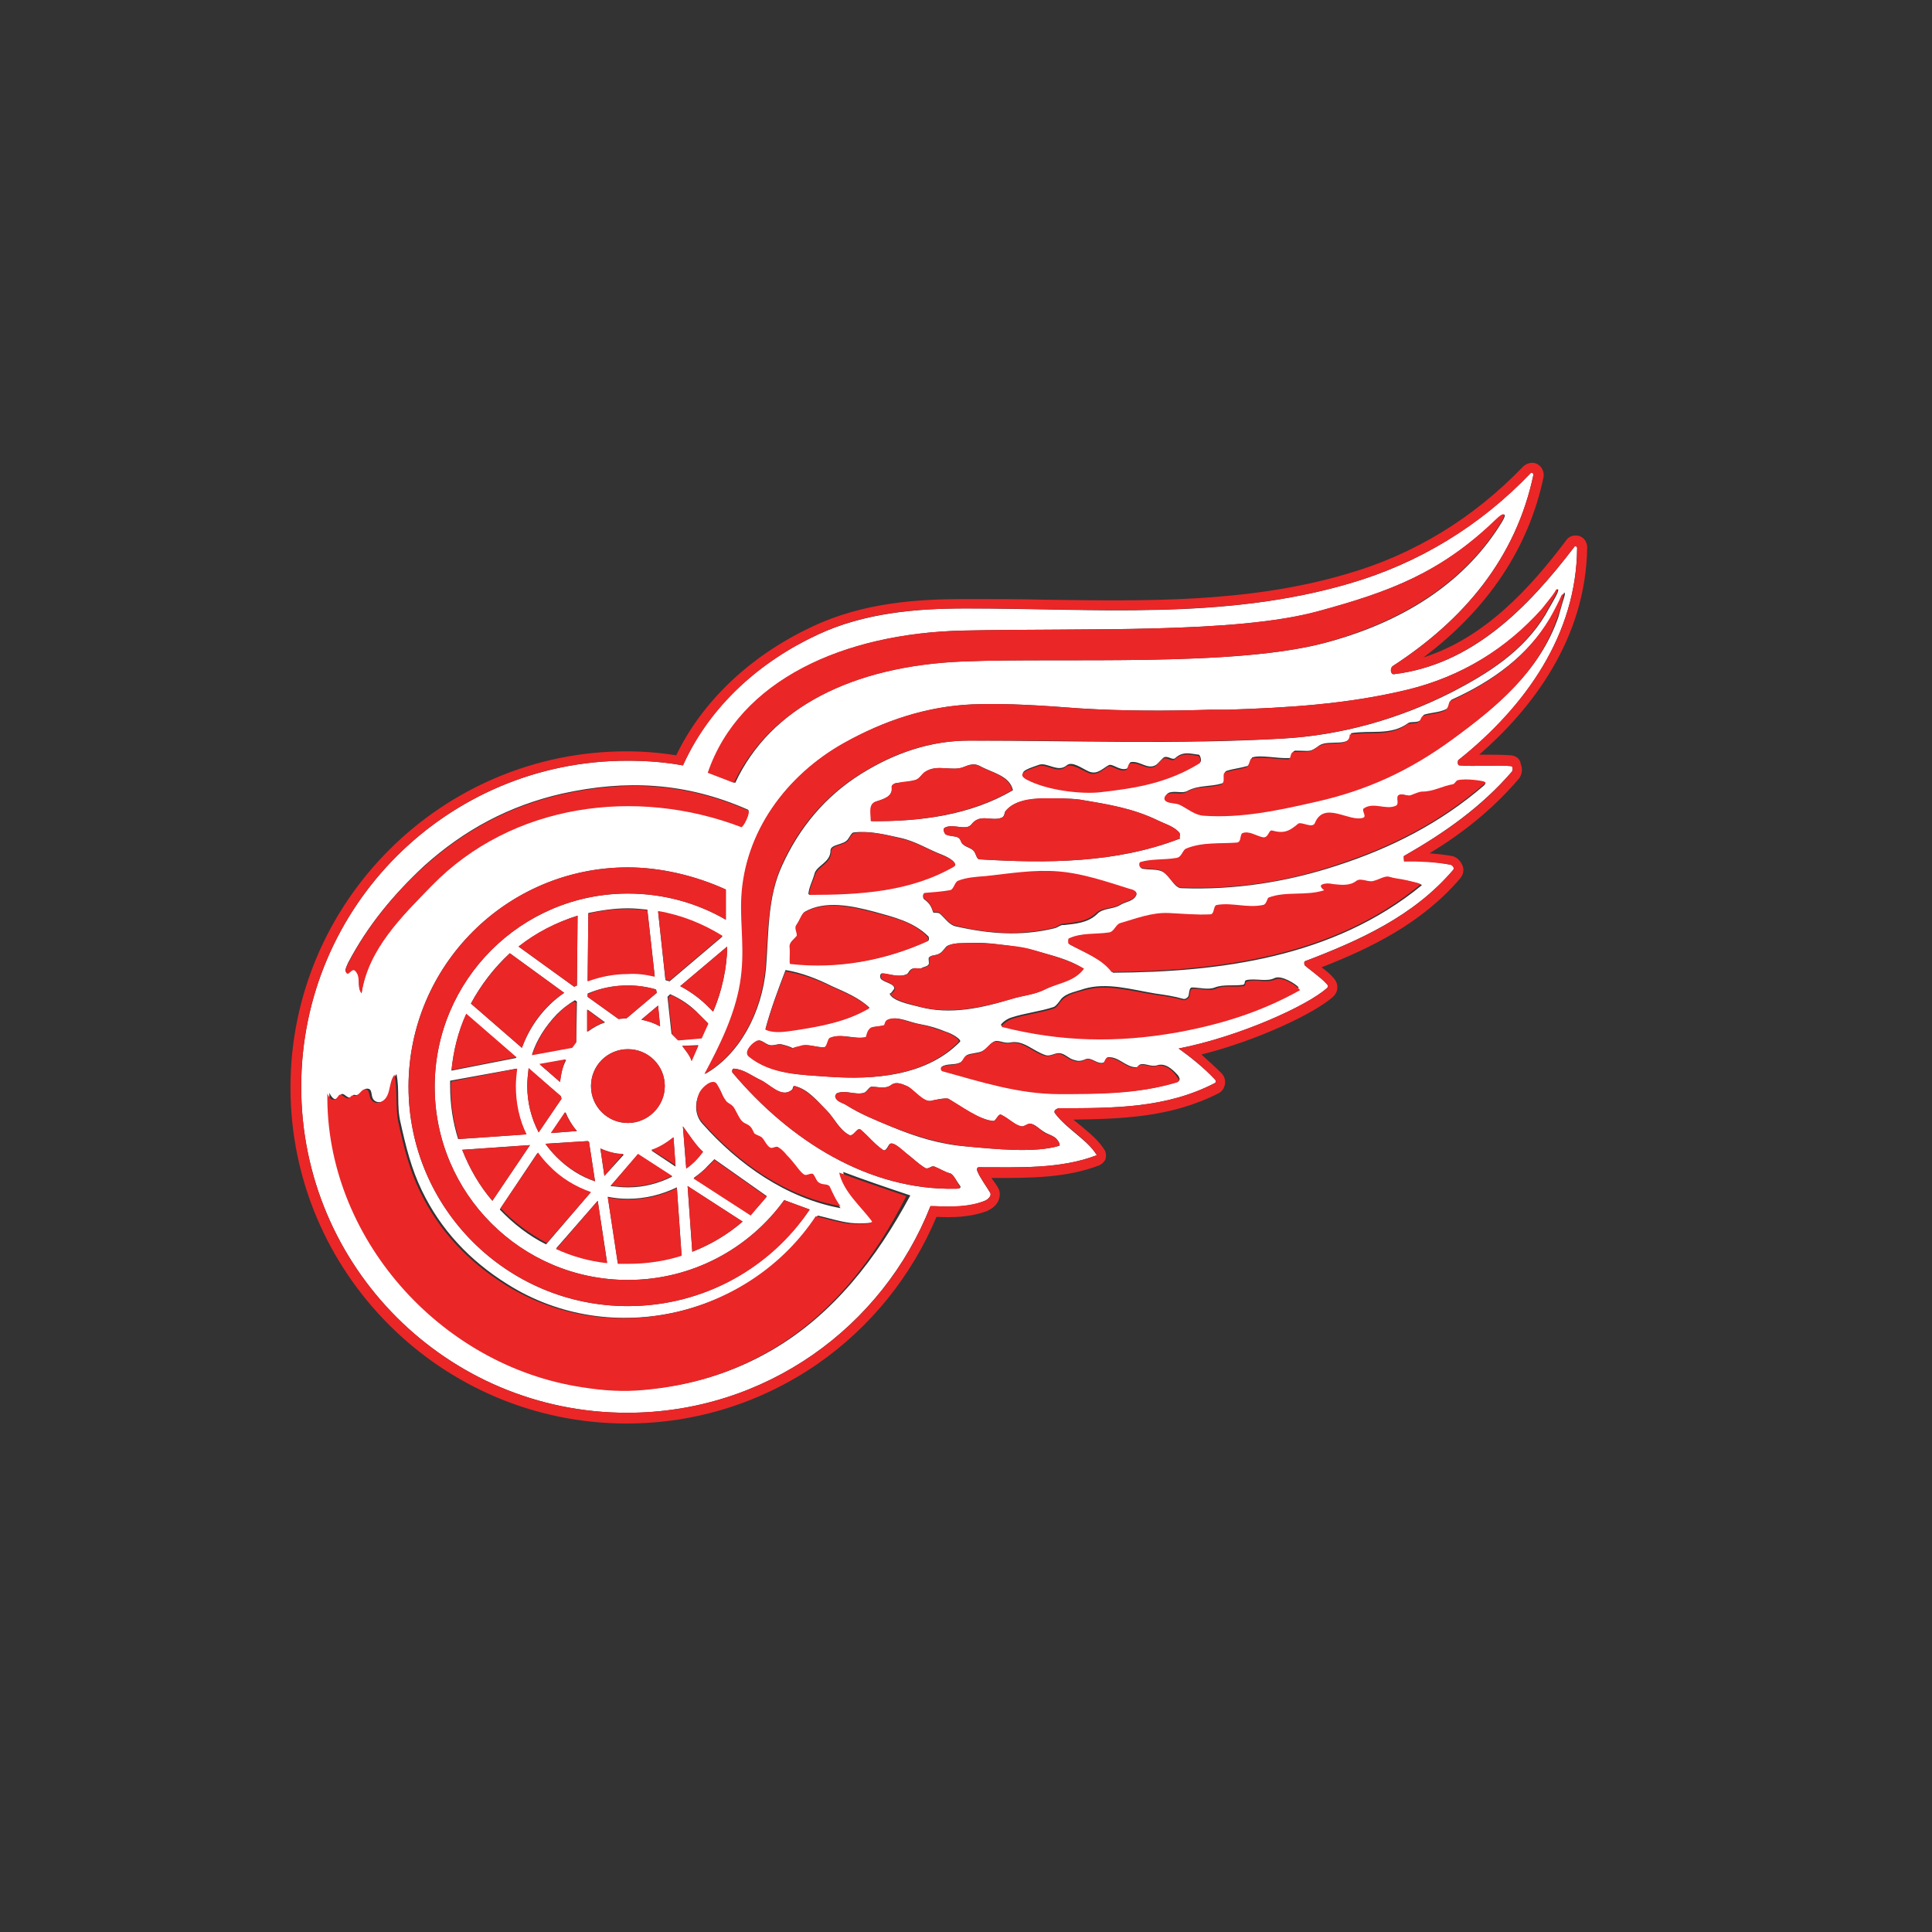 <?xml version="1.0" encoding="utf-8"?>
<!-- Generator: Adobe Illustrator 19.2.1, SVG Export Plug-In . SVG Version: 6.00 Build 0)  -->
<svg version="1.1" xmlns="http://www.w3.org/2000/svg" xmlns:xlink="http://www.w3.org/1999/xlink" x="0px" y="0px"
	 viewBox="0 0 288 288" style="enable-background:new 0 0 288 288;" xml:space="preserve">
<rect x="0" y="0" width="288" height="288" fill="#333333" stroke="none"/>
<style type="text/css">
	.st0{display:none;}
	.st1{display:inline;}
	.st2{fill:#EF3E42;}
	.st3{fill:#004B8D;}
	.st4{fill:#D7CA9E;}
	.st5{fill:#A03123;}
	.st6{fill-rule:evenodd;clip-rule:evenodd;fill:#FFFFFF;}
	.st7{fill-rule:evenodd;clip-rule:evenodd;fill:#1E3B6E;}
	.st8{fill-rule:evenodd;clip-rule:evenodd;fill:#BE2132;}
	.st9{fill-rule:evenodd;clip-rule:evenodd;fill:#E19D26;}
	.st10{fill:#DC4329;}
	.st11{fill:#DC4A26;}
	.st12{fill:#231F20;}
	.st13{fill:#FFFFFF;}
	.st14{fill:#050404;}
	.st15{fill:#263C82;}
	.st16{fill:#CC3533;}
	.st17{fill:#E82F4D;}
	.st18{fill:#010101;}
	.st19{fill:#C1C8CF;}
	.st20{fill:#365A8B;}
	.st21{fill:#29417C;}
	.st22{fill:#F47920;}
	.st23{fill:#FAA61A;}
	.st24{fill:#CCCCCC;}
	.st25{fill:#002B54;}
	.st26{fill:#ED1C24;}
	.st27{opacity:0.3;fill:#002B54;}
	.st28{fill:#020303;}
	.st29{fill:#1B9ED8;}
	.st30{fill:#189DD8;}
	.st31{fill:#43748F;}
	.st32{fill:#EB3947;}
	.st33{fill:#EB3A47;}
	.st34{fill:#44758F;}
	.st35{fill:#1F9ED8;}
	.st36{fill:#FCFDFD;}
	.st37{fill:#020202;}
	.st38{fill:#E83543;}
	.st39{fill-rule:evenodd;clip-rule:evenodd;fill:#C1A677;}
	.st40{fill-rule:evenodd;clip-rule:evenodd;fill:#212F55;}
	.st41{fill-rule:evenodd;clip-rule:evenodd;fill:#AB285C;}
	.st42{fill-rule:evenodd;clip-rule:evenodd;fill:#014A67;}
	.st43{fill:#F47A39;}
	.st44{fill-rule:evenodd;clip-rule:evenodd;fill:#242052;}
	.st45{fill:#123B35;}
	.st46{display:inline;fill:#DB2732;}
	.st47{display:inline;fill:#1D3665;}
	.st48{fill-rule:evenodd;clip-rule:evenodd;}
	.st49{fill:#F58220;}
	.st50{fill:#1A3562;}
	.st51{fill:#036B66;}
	.st52{fill:#C4CDD3;}
	.st53{fill:#EB1F4E;}
	.st54{display:inline;fill:#C4203B;}
	.st55{display:inline;fill:#164883;}
	.st56{display:inline;fill:#90BCE5;}
	.st57{display:inline;fill:#1B2F5B;}
	.st58{fill:#144983;}
	.st59{fill:#CD1F43;}
	.st60{fill:#1A459D;}
	.st61{fill:#0A2042;}
	.st62{fill:#D92E27;}
	.st63{display:inline;fill:#CF1F45;}
	.st64{fill-rule:evenodd;clip-rule:evenodd;fill:#D7CA9E;}
	.st65{fill:#1E3B6E;}
	.st66{fill:#39B54A;}
	.st67{fill:#E19D26;}
	.st68{fill:#BE2132;}
	.st69{fill:#EF5426;}
	.st70{display:inline;fill:#FFFFFF;}
	.st71{display:inline;fill:#E31837;}
	.st72{display:inline;fill:#E21D37;}
	.st73{display:inline;fill:#005596;}
	.st74{display:inline;fill:#CC3533;}
	.st75{display:inline;fill:#E82F4D;}
	.st76{display:inline;fill:#010101;}
	.st77{display:inline;fill:#2A398B;}
	.st78{fill:#999999;}
	.st79{display:inline;fill:#999999;}
	.st80{display:inline;fill:#041E41;}
	.st81{display:inline;fill:#D4451D;}
	.st82{display:inline;fill:#EA7200;}
	.st83{display:inline;fill:#BDBBBB;}
	.st84{fill:#041E41;}
	.st85{fill:none;stroke:#000000;stroke-width:0.34;}
	.st86{fill:#D4451D;}
	.st87{fill:#EA7200;}
	.st88{fill:#BDBBBB;}
	.st89{fill:none;stroke:#EA7200;stroke-width:0;stroke-linecap:round;stroke-linejoin:round;}
	.st90{fill:#9C9FA1;}
	.st91{fill-rule:evenodd;clip-rule:evenodd;fill:#333290;}
	.st92{fill:#005B9B;}
	.st93{fill:#EF4043;}
	.st94{fill-rule:evenodd;clip-rule:evenodd;fill:#09A2DD;}
	.st95{fill-rule:evenodd;clip-rule:evenodd;fill:#43758E;}
	.st96{fill-rule:evenodd;clip-rule:evenodd;fill:#FCEE1E;}
	.st97{fill-rule:evenodd;clip-rule:evenodd;fill:#EE3441;}
	.st98{fill:#B89760;}
	.st99{fill:#D52D47;}
	.st100{fill-rule:evenodd;clip-rule:evenodd;fill:#0B2242;}
	.st101{fill:#F37938;}
	.st102{fill:#164883;}
	.st103{fill:#8E6D2A;}
	.st104{fill-rule:evenodd;clip-rule:evenodd;fill:#1A314F;}
	.st105{fill-rule:evenodd;clip-rule:evenodd;fill:#8F3326;}
	.st106{fill-rule:evenodd;clip-rule:evenodd;fill:#B68E64;}
	.st107{fill:#03493B;}
	.st108{fill:#FCC158;}
	.st109{fill:#BB544F;}
	.st110{fill:#D0B04A;}
	.st111{fill-rule:evenodd;clip-rule:evenodd;fill:#B6A269;}
	.st112{fill-rule:evenodd;clip-rule:evenodd;fill:#001F5B;}
	.st113{fill:#1D3665;}
	.st114{fill:#FFFFFF;stroke:#FFFFFF;stroke-width:0.16;}
	.st115{fill:#004666;}
	.st116{fill:none;stroke:#037062;stroke-width:2.82;}
	.st117{fill:#BCCBD2;}
	.st118{fill:#037062;}
	.st119{fill:#E63248;}
	.st120{fill:none;stroke:#E63248;stroke-width:0.283;}
	.st121{fill:none;stroke:#037062;stroke-width:1.099;}
	.st122{fill:none;stroke:#BCCBD2;stroke-width:4.936;}
	.st123{fill:#FCEE21;}
	.st124{fill:#FCEE23;}
	.st125{fill:#C4203B;}
	.st126{fill:#193661;}
	.st127{fill:#164884;}
	.st128{fill:#CF1F44;}
	.st129{fill:#0A2042;stroke:#010101;stroke-width:0.213;}
	.st130{fill:#CF1F45;}
	.st131{fill:#1E3160;}
	.st132{fill:#BA202E;}
	.st133{fill:#212759;}
	.st134{fill:#BA1F31;}
	.st135{fill:#7BBCE8;}
	.st136{fill:#FED208;}
	.st137{fill:#6DB3E3;}
	.st138{fill:#FFCE04;}
	.st139{fill:#1B2F5B;}
	.st140{fill:#90BCE5;}
	.st141{fill:#D8782C;}
	.st142{fill:#C49C6F;}
	.st143{fill:#F04B23;}
	.st144{display:inline;fill-rule:evenodd;clip-rule:evenodd;fill:#F58220;}
	.st145{fill:#094F91;}
	.st146{fill:#DB2732;}
	.st147{fill:none;}
	.st148{fill:#00174A;}
	.st149{fill:none;stroke:#FFFFFF;stroke-width:3;stroke-miterlimit:10;}
	.st150{fill:none;stroke:#000000;stroke-width:0.105;stroke-linecap:round;stroke-linejoin:round;}
	.st151{fill:#25358E;}
	.st152{fill:#ED1C2E;}
	.st153{fill:#FFFFFF;stroke:#000000;stroke-width:0.329;stroke-linecap:round;stroke-linejoin:round;}
	.st154{display:inline;fill-rule:evenodd;clip-rule:evenodd;fill:#00174A;}
	.st155{fill:#0D2240;}
	.st156{display:inline;fill:#8EC641;}
	.st157{fill:#182D56;}
	.st158{fill:#BE323A;}
	.st159{fill:#C62034;}
	.st160{fill:#0B1437;}
	.st161{fill:#EC2135;}
	.st162{fill:#8EC641;}
	.st163{fill-rule:evenodd;clip-rule:evenodd;fill:#332312;}
	.st164{fill:#E4E5E6;}
	.st165{clip-path:url(#XMLID_4225_);}
	.st166{clip-path:url(#XMLID_4226_);fill:url(#XMLID_4227_);}
	.st167{clip-path:url(#XMLID_4228_);}
	.st168{clip-path:url(#XMLID_4229_);fill:url(#XMLID_4230_);}
	.st169{clip-path:url(#XMLID_4231_);}
	.st170{clip-path:url(#XMLID_4232_);fill:url(#XMLID_4233_);}
	.st171{clip-path:url(#XMLID_4234_);}
	.st172{clip-path:url(#XMLID_4235_);fill:url(#XMLID_4236_);}
	.st173{clip-path:url(#XMLID_4237_);}
	.st174{clip-path:url(#XMLID_4238_);fill:url(#XMLID_4239_);}
	.st175{clip-path:url(#XMLID_4240_);}
	.st176{clip-path:url(#XMLID_4241_);fill:url(#XMLID_4242_);}
	.st177{clip-path:url(#XMLID_4243_);}
	.st178{clip-path:url(#XMLID_4244_);fill:url(#XMLID_4245_);}
	.st179{clip-path:url(#XMLID_4246_);}
	.st180{clip-path:url(#XMLID_4247_);fill:url(#XMLID_4248_);}
	.st181{fill:#A4A9AD;}
	.st182{fill:#F05123;}
	.st183{fill:#8E744B;}
	.st184{fill:#EEE0C6;}
	.st185{fill:#8F182B;}
	.st186{fill:#FFC526;}
	.st187{fill:#B0B8BC;}
	.st188{fill:#FCBB30;}
	.st189{fill:#E21D38;}
	.st190{fill:#FFC759;}
	.st191{fill:#E03B3F;}
	.st192{fill:#8E8F92;}
	.st193{fill:#E13B3F;}
	.st194{fill:#FDDF0A;}
	.st195{fill:#E7AA23;}
	.st196{fill:#F37321;}
	.st197{fill:#008056;}
	.st198{fill:#E2293A;}
	.st199{fill:#1F438B;}
	.st200{fill:#005588;}
	.st201{fill:#A7B2B8;}
	.st202{fill:#8C2A43;}
	.st203{fill:#1C2D5B;}
	.st204{fill:#0C724D;}
	.st205{fill:#232020;}
	.st206{fill:#A8ABAD;}
	.st207{fill:#EB2627;}
	.st208{fill:#E56C25;}
	.st209{fill:#203C73;}
	.st210{fill:#B99758;}
	.st211{fill:#C8202F;}
	.st212{fill:#EEE3C6;}
	.st213{fill:#045937;}
	.st214{fill:#C02C38;}
	.st215{fill:#EEB41E;}
	.st216{fill:#F37E2F;}
	.st217{fill:#01549C;}
	.st218{fill:#0862AB;}
	.st219{fill:#E43B40;}
	.st220{fill:#DF1E38;}
	.st221{fill:#CD9C2B;}
	.st222{fill:#F47A3E;}
	.st223{fill:#FBB516;}
	.st224{fill:#E97424;}
	.st225{fill:#056D75;}
	.st226{fill:#142048;}
	.st227{fill:#FFC429;}
	.st228{fill:#114B9D;}
	.st229{fill:#213065;}
	.st230{fill:#1D2859;}
	.st231{fill:#A8AAAD;}
	.st232{fill:#1D427C;}
	.st233{fill:#153055;}
	.st234{fill:#AFB0B3;}
	.st235{fill:#20396F;}
	.st236{fill:#BE3138;}
	.st237{fill:#B4975A;}
	.st238{fill:#344042;}
	.st239{fill:#14244C;}
	.st240{fill:#D0202D;}
	.st241{fill:#A9A9AD;}
	.st242{fill:#1D3261;}
	.st243{fill:#811423;}
	.st244{fill:#6F6E76;}
	.st245{fill:#C62031;}
</style>
<g id="Layer_5" class="st0">
</g>
<g id="Layer_3">
</g>
<g id="Layer_4">
	<g id="XMLID_3240_">
		<path id="XMLID_3294_" class="st13" d="M221.2,117.1c-6.5,5.6-13.8,9.3-21.8,11.9c-7.6,2.5-15.4,3.7-23.3,3.4
			c-1,0-1.6-1.7-2.7-2.4c-0.8-0.5-2-0.3-3.1-0.5c-0.4-0.1-0.5-0.9-0.2-0.9c1.7-0.5,3.5-0.3,5.3-0.6c0.8-0.1,0.9-1.2,1.5-1.4
			c2.4-1.1,5-0.7,7.6-0.9c0.6-0.1,0.3-1.2,0.8-1.4c0.9-0.4,1.9,0.3,3,0.6c0.9,0.2,0.9-1.2,1.4-1c1.8,0.5,2.6,0.1,3.9-1
			c0.2-0.2,0.8,0,1.2,0.1c0.4,0.1,1.1,0.4,1.3-0.2c1.4-3.4,5.1-0.1,7.2-0.8c0.6-0.2-0.3-1.1,0.1-1.4c1.5-1,3.3,0.3,4.8-0.4
			c0.6-0.3,0-1.1,0.3-1.5c0.5-0.6,1.4,0.2,2-0.1c0.5-0.2,1.3-0.5,1.6-0.5c1.7,0,2.9-0.9,4.6-1.1c0.3,0,0.4-0.5,0.7-0.6
			c1.3-0.3,3.7,0.1,3.9,0.2C221.4,116.6,221.6,116.7,221.2,117.1 M209.8,131.3c0.8,0.2,2.4,0.5,2.1,0.7c-13.2,10.8-30.2,12.9-46,13
			c-1.5-2.1-4.2-3-6.4-4.2c-0.1-0.1-0.1-0.7,0-0.8c1.9-0.9,3.9-0.6,6-0.9c0.8-0.1,1-1.2,1.7-1.4c2.4-0.7,4.7-1.6,7.2-1.5
			c2.1,0.1,4.1,0.3,6.2,0.2c0.6,0,0.4-1.3,1-1.4c2.3-0.4,4.5,0.5,6.9,0c0.5-0.1,0.6-1,0.8-1.1c2.6-1,5.6-0.2,8.3-1.1
			c-0.3-0.2-0.7-0.6-0.4-0.8c0.5-0.4,1.3-0.2,1.8-0.1c1.1,0.1,2.3,0.2,3.4-0.5c0.7-0.5,1.8,0.3,2.6,0c0.9-0.3,1.7-0.8,2.6-0.5
			C208.3,131.2,209,131.2,209.8,131.3z M175.4,153.7c-9,1.7-17.4,1.5-26.1-0.8c-0.4-0.1,0.7-1,1.4-1.2c2.1-0.7,4.3-0.9,6.4-1.6
			c0.4-0.2,0.8-0.8,1.1-1.2c0.8-0.9,2.3-1.1,3.4-1.5c3.4-1,7,0.1,10.6,0.7c1.4,0.2,2.8,0.4,4.2,0.8c0.2,0.1,0.8-0.2,0.8-0.6
			c0.1-0.5,0.1-1.1,0.5-1.1c1.1,0,2.4,0.4,3.4,0c1.3-0.5,2.8-0.2,4.2-0.4c0.4-0.1,0.1-0.6,0.5-0.7c1.4-0.3,3,0.3,4.2-0.3
			c1-0.5,3.2,0.9,3.6,1.4C188,150.6,182,152.5,175.4,153.7z M175.4,161.3c-5.7,1.8-11.5,1.7-17.4,1.7c-5.9,0-11.5-1.7-17.4-3.4
			c-0.3-0.1-0.3-0.5-0.2-0.6c0.8-0.5,1.9-0.2,2.7-0.6c0.5-0.2,0.6-0.8,1-1.1c0.5-0.3,1.7-0.3,2.3-0.6c0.8-0.4,1-1,1.7-1.4
			c0.7-0.4,1.5,0.3,2.5,0.1c2-0.4,3.4,1.3,5.3,1.9c0.7,0.2,1.4-0.4,2.1-0.3c0.8,0.1,1.3,0.8,2.1,1c0.6,0.2,1,0.2,1.7-0.1
			c0.9-0.4,1.7,0.8,2.7,0.5c0.3-0.1,0.3-0.8,0.7-0.8c1.6-0.1,2.6,1.5,4.2,1.5c0.2,0,0.3-0.3,0.5-0.4c0.8-0.3,1.6,0.4,2.6,0.1
			c1.2-0.4,2.3,0.6,3.1,1.5C176,160.9,175.9,161.1,175.4,161.3z M157.3,169.6c0.5,0.4,0.8,1.1,0.6,1.2c-3.6,1.1-9.5,0.5-13.8,0.1
			c-3.9-0.3-7.5-1.4-11.1-2.9c-2.4-1-4.7-1.9-6.9-3.3c-0.6-0.4-1.5-0.5-1.6-1.3c0-0.1,0.2-0.4,0.2-0.4c1.3-0.6,2.8,0.3,4.1-0.1
			c0.5-0.2,0.8-1,1.2-0.9c1,0,2,0.4,2.9-0.3c0.7-0.5,1.6-0.1,2.3,0.2c0.9,0.4,2.4,2.5,3.6,2.2c0.3-0.1,2.2-0.5,2.6-0.3
			c1.8,1.1,4.7,3.2,6.7,3.3c0.4,0,0.7-1.2,1.2-0.9c1.2,0.6,2,1.6,3,1.7c0.3,0.1,0.9-0.4,1.3-0.4c0.7,0.1,1.2,0.7,2,1.2
			C156,169,156.8,169.2,157.3,169.6z M142.5,177.2c-13,0.3-24.8-7.2-33.3-17.3c-0.1-0.1-0.1-0.6,0.2-0.6c1.5,0.1,2.7,1.1,4,1.7
			c1.4,0.7,3.1,2.7,4.6,1.5c0.3-0.2,0.1-0.7,0.5-0.6c2,0.5,3.3,2.2,4.7,3.6c1.2,1.2,1.9,2.9,3.4,3.7c0.7,0.3,1.2-1.2,1.7-0.8
			c1.2,1,2,2.1,3.3,3c0.5,0.4,0.8-0.8,1.1-0.9c0.6-0.3,1.8,1,2.5,1.5c0.8,0.6,1.7,1.5,2.7,2.1c0.5,0.3,0.9-0.4,1.4-0.2
			c0.8,0.3,1.5,0.8,2.3,1c0.5,0.1,1,1.2,1.4,1.7C143.5,177.2,142.8,177.2,142.5,177.2z M115,201.3c-5.9,3.4-12,5.2-18.7,5.8
			c-3.1,0.3-6.2,0.1-9.2-0.4c-21.3-3.1-38.3-22.5-38-43.8c0,0,0.3,0.7,0.7,0.9c0.5,0.2,0.7-0.2,1-0.6c0.4-0.5,0.9,0.6,1.5,0.4
			c0.2-0.1,0.3-0.4,0.5-0.4c1.1,0.3,1.2-1.1,2.1-0.9c0.6,0.1,0.4,1,0.7,1.5c0.3,0.5,0.9,0.6,1.4,0.4c1.7-0.8,1.1-2.8,2.1-4.1
			c0.5,2.4,0,4.7,0.6,7.2c0.8,3.6,1.6,6.9,3.2,10.2c2.8,5.8,7.1,10.4,12.7,13.9c15.6,9.9,36.5,4.6,46.3-10.2
			c1.4,0.3,3.2,0.9,4.9,1.1c0.9,0.1,1.8,0.1,2.8,0c0.2,0,0.7-0.2,0.7-0.3c-1.4-2-4.3-4.3-4.6-7.3c2.9,1.1,6.4,2.3,10,3.5
			C130.7,187.5,124.3,195.9,115,201.3z M51.9,143.5c2.9-5.5,6.7-10.1,11.3-14.4c6-5.4,12.7-9,20.6-10.8c9.5-2.1,18.4-1.7,27.7,2.4
			c0.4,0.2-0.8,2.6-1,2.5c-15.7-6-34.2-3.5-46.1,8.7c-4.5,4.7-9.6,9.5-10.5,16.1c-0.8-1,0.1-2.5-1-3.4c-0.5-0.4-0.9,0.7-1.3,0.3
			C51.3,144.7,51.7,144,51.9,143.5z M143.6,94c18.1-0.4,40.6,0.5,53-2.9c10.6-2.9,18.1-5.7,26.4-13.6c1.3-1.2,1.7-1,0.9,0.3
			c-5.1,8.4-13.8,14.6-25.9,17.9c-13.6,3.8-39.5,2.3-54.3,2.9c-16.6,0.6-28.9,6.9-34.1,18.1l-3.9-1.5
			C110.3,101.4,125.8,94.4,143.6,94z M104.7,167.5c-1.1-1.2-1.2-3.1-0.4-4.5c0.4-0.9,1.9-1.9,2.5-1.3c0.6,0.6,0.9,1.7,1.3,2.4
			c0.4,0.5,1,0.6,1.3,1.2c0.4,0.6,0.8,1.6,1.3,2.1c0.4,0.3,0.9,0.4,1.2,0.8c0.3,0.3,0.3,0.7,0.6,1c0.2,0.2,0.7,0.3,1,0.5
			c0.5,0.4,0.8,1.5,1.4,1.6c0.3,0.1,0.9-0.3,1.1-0.1c0.5,0.3,0.9,0.7,1.3,1.2c0.4,0.5,0.8,1,1.3,1.5c0.4,0.4,0.8,1.1,1.3,1.4
			c0.4,0.2,1-0.3,1.3-0.1c0.4,0.3,0.5,1.1,0.9,1.3c0.5,0.3,1.3,0,1.6,0.6c0.4,0.7,1,2.2,1.6,3C117.2,178.6,110.1,173.6,104.7,167.5z
			 M93.6,133.2c-15.9,0-28.8,12.9-28.8,28.8c0,15.9,12.9,28.8,28.8,28.8c9.6,0,18.1-4.7,23.3-11.9l3.8,1.4
			c-5.9,8.7-15.8,14.4-27.1,14.4c-18.1,0-32.7-14.7-32.7-32.7c0-18.1,14.7-32.7,32.7-32.7c4.8,0,10,1.2,14.6,3.3v4.5
			C103.9,134.6,98.9,133.2,93.6,133.2z M105.5,150c-1.2-1.2-2.6-2.2-4.1-3l7-5.9c0,3-0.8,6.8-2.1,9.7L105.5,150z M93.6,178.7
			c2.6,0,5-0.6,7.3-1.7l0.7,10.1c-2.5,0.8-5.2,1.2-8,1.2c-0.5,0-1,0-1.5,0l-1.5-9.9C91.6,178.6,92.6,178.7,93.6,178.7z M90.1,175.3
			l-0.6-4.1c1.1,0.5,2.2,0.8,3.5,0.9L90.1,175.3z M89.1,179l1.4,9.2c-2.7-0.3-5.2-1-7.6-2.1L89.1,179z M80.1,171.9
			c0.5,0.7,1,1.3,1.6,1.9c1.8,1.8,4,3.1,6.3,4l-6.6,7.7c-2.6-1.3-4.9-3.1-6.9-5.2L80.1,171.9z M79,170.7l-5.6,8.3
			c-1.9-2.2-3.4-4.8-4.5-7.6L79,170.7z M77,159.3c-0.1,0.9-0.2,1.7-0.2,2.6c0,2.6,0.6,5,1.6,7.2l-10.1,0.7c-0.8-2.5-1.2-5.2-1.2-7.9
			c0-0.3,0-0.5,0-0.8L77,159.3z M77,157.7l-9.7,1.9c0.3-3,1-5.8,2.2-8.4L77,157.7z M84.1,148c-2.9,2-5.1,4.9-6.3,8.2l-7.6-6.6
			c1.5-2.8,3.5-5.4,5.8-7.5L84.1,148z M86,146.9c-0.1,0.1-0.3,0.1-0.4,0.2l-8.3-6c2.6-2,5.6-3.6,8.8-4.6L86,146.9z M83.6,163.4
			c0,0.1,0,0.2,0.1,0.4l-3.4,5c-1.1-2.1-1.7-4.5-1.7-6.9c0-0.9,0.1-1.8,0.2-2.6L83.6,163.4z M85.9,155.3c-0.2,0.2-0.4,0.5-0.6,0.8
			l-6,1.1c0.7-2.2,2-4.2,3.7-6c0.8-0.8,1.7-1.5,2.7-2.1l0.3,0.2L85.9,155.3z M83.5,161.3l-3-2.6l3.9-0.7
			C83.9,158.9,83.6,160.1,83.5,161.3z M86,168.6l-3.8,0.3l2.1-3.1C84.7,166.8,85.3,167.8,86,168.6z M87.6,170.1l0.2,0.1l0.9,5.9
			c-2.1-0.7-4-1.9-5.7-3.6c-0.6-0.6-1.2-1.3-1.7-2L87.6,170.1z M90.2,152.4c-0.9,0.3-1.8,0.8-2.6,1.4l0-3.3L90.2,152.4z M98.4,153
			c-0.9-0.5-1.8-0.8-2.8-1l2.5-2.1L98.4,153z M98.1,135.9c3.5,0.6,6.7,1.9,9.6,3.7l-7.9,6.7c-0.2-0.1-0.4-0.1-0.6-0.2L98.1,135.9z
			 M97.1,171.5c1.2-0.4,2.3-1.1,3.3-1.9l0.3,4.3L97.1,171.5z M93.6,167.4c-3,0-5.5-2.4-5.5-5.5c0-3,2.4-5.5,5.5-5.5
			c3,0,5.5,2.4,5.5,5.5C99.1,164.9,96.6,167.4,93.6,167.4z M95.1,172.1l5.1,3.3c-2,1-4.2,1.6-6.6,1.6c-0.9,0-1.7-0.1-2.6-0.2
			L95.1,172.1z M87.6,146.2l0.1-10.1c1.9-0.4,3.9-0.7,5.9-0.7c1,0,1.9,0.1,2.9,0.2l1.1,9.9c-1.3-0.3-2.6-0.5-4-0.5
			C91.5,145.1,89.5,145.5,87.6,146.2z M93.6,146.9c1.4,0,2.8,0.2,4.2,0.6l0.1,0.5l-4.5,3.8c-0.4,0-0.8,0.1-1.2,0.1l-4.6-3.3v-0.5
			C89.5,147.3,91.5,146.9,93.6,146.9z M101,155c-0.3-0.3-0.6-0.6-0.9-0.9l-0.6-5.5l0.4-0.4c1.6,0.7,3.1,1.7,4.3,3l1.3,1.3l-1,2.1
			L101,155z M101.7,155.9l2.4-0.1l-1,2.3C102.8,157.3,102.3,156.7,101.7,155.9z M102.3,174.2l-0.5-6.3c0.9,1.2,1.9,2.9,3,3.8
			C104,172.7,103.4,173.4,102.3,174.2z M110.7,182.1c-2.2,1.9-4.7,3.4-7.5,4.5l-0.7-9.8L110.7,182.1z M103.4,175.6
			c0.7-0.5,1.5-1.1,2.1-1.8l1-1l7.8,5.5c-0.6,0.8-1.4,1.7-2.4,2.7L103.4,175.6z M209.9,102.8c8-2,14.7-6.1,20-12
			c0.4-0.5,1.7-2.1,2-2.6c0.3-0.5,0.5-0.5,0.3,0.1c-0.2,0.6-1.5,2.7-1.8,3.3c-3.3,5.5-8.6,8.8-14,11.6c-7.9,4-16.4,6.4-25.2,6.9
			c-15.6,0.9-31.2,0.3-46.7,0.3c-5.7,0-11.1,1.8-16.2,5c-5.4,3.4-9.2,8.1-11.7,13.6c-2.2,4.7-2,10-2.4,15.2
			c-0.6,6.9-4.1,13.1-9.1,15.9c2.2-4.1,4.5-8.7,5.3-13.5c0.8-4.8,0-8.6,0.2-12.8c0.4-9.8,6.7-18.2,15.2-23c6-3.4,12.4-5.5,19.2-5.8
			c5.3-0.2,10.6,0.2,16,0.6c6.5,0.4,13,0.4,19.4,0.2c0.8,0,1.8,0,2.6,0C191.9,105.5,200.8,105,209.9,102.8z M154.9,114
			c1.2-0.4,2.8,1.2,4.1,0.1c0.8-0.7,2.2,0.4,3.3,0.9c1.2,0.5,1.9-0.3,2.9-0.9c0.6-0.4,1.6,0.8,2.7,0.5c0.4-0.1,0.3-0.9,0.7-1
			c1.3-0.2,2.4,1.1,3.6,0.5c0.4-0.2,0.9-0.9,1.3-1.2c0.6-0.3,1.3,0.5,1.7,0.1c1.2-1.1,2.4-0.6,3.5-0.5c0.2,0,0.5,1,0.2,1.1
			c-4.7,2.9-9.4,3.7-14.8,4.3c-2.6,0.3-7.8-0.2-11-2C151.3,115,153.9,114.4,154.9,114z M157.1,138.4c-5,1.2-9.7,0.8-14.6-0.3
			c-1-0.2-1.6-1.2-2.4-1.9c-0.2-0.2-1-0.1-1-0.2c-0.3-1-0.6-1.4-1.4-2c-0.1-0.1-0.2-0.8,0.2-0.8c1.2-0.1,2.5-0.2,3.7-0.4
			c0.6-0.1,0.7-1.2,1.2-1.4c1.3-0.5,2.7-0.6,4.1-0.7c3.6-0.4,7.2-1,10.9-0.7c3.7,0.3,7.1,1.5,10.6,2.6c0.5,0.1,1.3,0.4,0.9,1
			c-0.5,0.8-1.5,0.8-2.3,1.3c-1.1,0.7-2.6,0.4-3.5,1.4c-1.4,1.3-3.2,1.4-4.9,1.6C158.1,137.8,157.7,138.3,157.1,138.4z M137.1,150.1
			c-1.6-0.4-4.1-0.9-4.5-2c0.2,0.1,0.6-0.6,0.7-0.7c0.1-0.8-1.5-0.9-2-1.5c-0.1-0.1-0.2-0.8,0.2-0.8c0.8,0,2.5,0.7,3.7,0.1
			c0.3-0.2,0.3-0.6,0.8-0.8c0.5-0.2,1.1,0.1,1.4-0.1c0.3-0.2,0.8-0.2,1-0.5c0.2-0.2-0.1-0.9,0.1-1.1c0.4-0.4,1-0.2,1.6-0.6
			c0.4-0.2,0.8-0.9,1.1-1.1c0.6-0.3,1.4-0.4,2-0.4c1.9-0.1,3.8-0.1,5.8,0.2c1.7,0.2,3.2,0.4,4.9,0.8c2.7,0.8,5.3,1.3,7.6,2.8
			c-1.4,1.9-3.8,2-5.8,3.1c-1.6,0.8-3.3,0.9-4.9,1.4C146.3,150.3,141.6,151.3,137.1,150.1z M114.8,155.8c0.7,0.1,1.3-0.3,1.8-0.1
			c0.8,0.2,1.1,0.3,1.7,0.6c0.4-0.2,1-0.3,1.2-0.4c1.1-0.3,2.3,0.3,3.5,0.2c0.6,0,0.5-1.2,0.9-1.4c1.6-0.7,3.6,0.3,5.3-0.1
			c0.2-0.1,0-0.9,0.8-1.4c0.3-0.2,1.6-0.2,2-0.4c0-0.2,0.1-0.6,0.5-0.8c1.3-0.6,3,0.4,4.8,0.7c1.2,0.2,2.5,0.6,3.7,1.1
			c1,0.3,2.4,1.2,2.1,1.5c-5,5.1-12.8,5.7-19.6,5.2c-4-0.3-8.4-0.3-11.7-3c-0.8-0.6,0.2-1.9,1.1-2.3
			C113.4,154.8,114.1,155.7,114.8,155.8z M124,147c2,0.9,4,1.7,5.6,3.2c-3.4,2.1-7.2,2.7-11.1,3.3c-1.4,0.2-2.9,0.5-4.4-0.1
			c0.8-3,1.9-5.9,3-8.8C119.5,145,121.8,145.9,124,147z M130.6,119.5c1.1-0.4,2.5-0.7,2.4-2.2c0-0.4,0.5-0.6,0.9-0.6
			c0.9-0.1,1.7-0.1,2.5-0.4c0.7-0.2,1-0.9,1.5-1.2c1.8-1.3,4.1,0,5.9-0.8c0.8-0.4,1.6-0.5,2.3-0.1c1.8,1,4.4,1.4,4.9,3.6
			c-6.3,3.7-13.8,4.7-21.1,4.6C129.9,121.4,129.5,119.9,130.6,119.5z M134.2,124.9c2.3,0.5,4.1,1.7,6.2,2.5c0.8,0.3,2.5,1.2,1.7,1.7
			c-6.6,3.8-14.2,4.2-21.6,4.2c0.1-1.1,0.6-1.9,0.9-3c0.3-1.3,2.4-1.7,2.4-3.5c0-1,2-0.8,2.6-1.7c0.3-0.4,0.5-0.9,0.8-1
			C129.6,123.8,131.9,124.4,134.2,124.9z M118.8,137.8c0.5-0.7,0.8-1.7,1.2-1.9c3-1.7,6.9-0.9,10.3,0c2.9,0.8,5.9,1.5,8.1,3.7
			c0.1,0.1,0.1,0.6,0,0.6c-6.5,3-13.6,4.2-20.5,3.4c-0.2,0,0.1-1.5-0.1-2.5c-0.1-0.7,0.6-1.1,1.1-1.7
			C119.1,139.1,118.4,138.3,118.8,137.8z M175.9,125c-9.5,3.7-19.8,3.7-29.9,3.1c-0.4,0-0.5-0.8-0.8-1.2c-0.4-0.5-1.2-0.6-1.6-1
			c-0.4-0.3-0.3-0.7-0.7-1c-0.4-0.3-1.3-0.2-1.9-0.5c-0.2-0.1-0.5-0.8-0.2-1c1.2-0.7,3.2,0.5,4-0.5c1.3-1.7,3-0.4,4.5-1
			c0.5-0.2,0.4-0.8,0.6-1c1.3-1.6,3.7-1.8,5.8-1.9c1.7,0,3.8,0,5.3,0.2c4.2,0.7,7.9,1.3,11.6,3.1c1,0.5,2.2,0.8,3.1,1.7
			C176.1,124.4,175.7,124.7,175.9,125z M233.2,88.9c-0.3,1-0.6,2-0.9,3.1c-2.8,8-9,13.2-15.7,18.1c-6.3,4.6-12.6,7.5-20.1,9.2
			c-5.7,1.3-11.1,2.5-16.9,2.1c-1.3-0.1-2.3-1-3.5-1.6c-0.5-0.3-1.4-0.2-2-0.5c-0.6-0.3-0.3-1.1,0.4-1.2c0.9-0.2,1.8,0.2,2.5-0.2
			c1.7-0.9,3.5-0.6,5.1-1.1c1-0.3,0-1.7,0.8-1.9c0.9-0.3,2-0.4,3-0.7c0.5-0.1,0.6-1.3,0.8-1.3c1.3-0.4,3.7,0.2,5.5,0.1
			c0.6,0,0.2-1,0.9-1.1c2.3,0,2.1,0.3,3.6-0.8c1.4-0.9,4.8,0.4,4.7-1.8c2.9-0.5,5.9,0.4,8.5-1.5c0.4-0.3,1.2,0,1.8-0.4
			c0.3-0.2,0.3-0.8,0.7-0.9c1.1-0.3,2.2-0.3,3.2-0.8c0.6-0.3,0.5-1.3,0.8-1.4c6.2-2.8,11.4-6.6,15-12.5c0.7-1.2,1.5-2.8,1.7-3.3
			C233.1,88.2,233.4,88.3,233.2,88.9z M225.2,114.2c-2.5-0.2-5.1,0.1-7.6-0.1c-0.4,0-0.3-0.7-0.2-0.8c10.1-8,17.6-18.8,17.7-31.6
			c0-0.2-0.3-0.4-0.4-0.2c-7,9.2-15.3,17.6-26.9,19c-0.5,0.1-0.6-0.9-0.2-1.2c10.6-6.9,18.4-16.1,21-28.6c0-0.1-0.2-0.3-0.4-0.2
			c-7.6,7.9-16.7,13.5-27.1,16.5c-18.8,5.5-38.1,3.7-57.1,3.7c-7.6,0-15.2,0.7-22.1,3.9c-8.6,4-16,10.5-20,19.3l-0.1,0.2
			c-2.7-0.5-5.4-0.7-8.3-0.7c-26.8,0-48.6,21.7-48.6,48.6c0,26.8,21.7,48.6,48.6,48.6c20.6,0,38.1-12.8,45.2-30.8l0.7,0
			c2.4,0.1,5,0.2,7.4-0.8c0.3-0.1,1.1-0.7,0.8-1.2c-0.4-0.7-1.5-2.2-1.9-3.2c-0.1-0.2-0.1-0.6,0.2-0.6c5.9,0,12.2,0.3,17.6-1.8
			c-1.4-2.3-4.5-3.9-6.2-6.2c-0.4-0.5,0.4-0.8,0.6-0.8c8.2,0,15.9,0,23.1-3.7c0.3-0.1,0.3-0.4,0.1-0.6c-1.6-1.7-3.6-3.3-5.4-4.6
			c9.2-1.8,19.2-6.4,22.1-9c0.3-0.3,0.1-0.5-0.1-0.7c-0.8-0.9-2.8-2.3-3.2-2.7c-0.1-0.1-0.1-0.6,0-0.6c8.1-3.1,16.2-6.7,22.1-13.6
			c0.3-0.3-0.1-0.8-0.4-0.8c-2.4-0.5-4.6-0.6-6.9-0.5c0-0.3-0.1-0.8,0-0.8c6.1-3.5,11.5-7.3,16.1-12.6
			C225.5,114.8,225.6,114.2,225.2,114.2z"/>
		<path id="XMLID_3291_" class="st207" d="M225.4,115c-4.6,5.4-10,9.1-16.1,12.6c-0.1,0.1,0,0.5,0,0.8c2.3,0,4.6,0.1,6.9,0.5
			c0.3,0.1,0.7,0.5,0.4,0.8c-5.9,6.9-13.9,10.5-22.1,13.6c-0.1,0-0.1,0.5,0,0.6c0.4,0.4,2.4,1.8,3.2,2.7c0.2,0.2,0.4,0.5,0.1,0.7
			c-2.9,2.6-13,7.2-22.1,9c1.9,1.3,3.8,2.9,5.4,4.6c0.2,0.2,0.2,0.5-0.1,0.6c-7.2,3.7-14.9,3.7-23.1,3.7c-0.3,0-1,0.3-0.6,0.8
			c1.7,2.2,4.9,3.9,6.2,6.2c-5.4,2.1-11.7,1.8-17.6,1.8c-0.3,0-0.3,0.4-0.2,0.6c0.4,1,1.5,2.4,1.9,3.2c0.3,0.6-0.5,1.1-0.8,1.2
			c-2.3,0.9-5,0.9-7.4,0.8l-0.7,0c-7.1,18.1-24.7,30.8-45.2,30.8c-26.8,0-48.6-21.7-48.6-48.6c0-26.8,21.7-48.6,48.6-48.6
			c2.8,0,5.6,0.2,8.3,0.7l0.1-0.2c4-8.7,11.4-15.3,20-19.3c7-3.3,14.6-3.9,22.1-3.9c19.1-0.1,38.3,1.8,57.1-3.7
			c10.5-3.1,19.6-8.6,27.1-16.5c0.1-0.1,0.4,0.1,0.4,0.2c-2.6,12.4-10.3,21.7-21,28.6c-0.4,0.3-0.4,1.2,0.2,1.2
			c11.6-1.4,19.9-9.9,26.9-19c0.1-0.2,0.4,0,0.4,0.2c-0.1,12.8-7.6,23.5-17.7,31.6c-0.1,0.1-0.2,0.8,0.2,0.8
			c2.5,0.2,5.1-0.1,7.6,0.1C225.6,114.2,225.5,114.8,225.4,115 M225.3,112.6c-1.3-0.1-2.7-0.1-4-0.1c-0.3,0-0.5,0-0.8,0
			c7.7-6.7,15.9-17.1,16.1-30.9c0-0.8-0.5-1.5-1.2-1.7c-0.7-0.2-1.5,0-1.9,0.6c-5.4,7.2-12.2,14.6-21.3,17.5
			c9.7-7.3,15.7-16.4,17.9-26.9c0.1-0.7-0.2-1.5-0.9-1.9c-0.7-0.4-1.5-0.2-2.1,0.3c-7.4,7.7-16.3,13.2-26.5,16.1
			c-14.7,4.3-30,4-44.8,3.8c-3.9-0.1-7.9-0.1-11.9-0.1c-7,0-15.2,0.5-22.8,4.1c-9.2,4.3-16.4,11.1-20.3,19.2
			c-2.4-0.4-4.9-0.6-7.4-0.6c-27.6,0-50.1,22.5-50.1,50.1c0,27.6,22.5,50.1,50.1,50.1c10.3,0,20.1-3.1,28.5-8.9
			c7.9-5.5,14-13.1,17.7-21.9c2.3,0.1,5,0.1,7.6-0.9c0.1-0.1,1.3-0.5,1.7-1.7c0.2-0.6,0.2-1.2-0.1-1.7c-0.2-0.4-0.5-0.8-0.8-1.2
			c-0.1-0.1-0.1-0.2-0.2-0.3c0.3,0,0.5,0,0.5,0c5.3,0,10.7,0,15.6-1.9c0.4-0.2,0.7-0.5,0.9-0.9c0.1-0.4,0.1-0.9-0.1-1.3
			c-0.9-1.5-2.3-2.6-3.6-3.7c-0.4-0.3-0.7-0.6-1.1-0.9c7.5-0.1,14.7-0.4,21.6-3.9c0.6-0.3,0.9-0.8,1-1.4c0.1-0.6-0.1-1.2-0.5-1.6
			c-0.9-0.9-1.9-1.8-3-2.8c8.3-2.1,16.8-6.1,19.6-8.6c0.7-0.6,1-1.8,0.1-2.8c-0.4-0.5-1.1-1.1-1.8-1.6c7.4-2.9,15-6.6,20.7-13.3
			c0.4-0.5,0.6-1.2,0.3-1.9c-0.3-0.7-0.9-1.3-1.6-1.4c-1.1-0.2-2.1-0.3-3.3-0.4c4.6-2.8,9.2-6.3,13.3-11.1c0.5-0.6,0.6-1.5,0.3-2.2
			C226.6,113.1,226,112.7,225.3,112.6z"/>
		<path id="XMLID_3290_" class="st207" d="M216.2,104.5c-0.3,0.1-0.2,1.1-0.8,1.4c-1,0.5-2.1,0.5-3.2,0.8c-0.4,0.1-0.4,0.7-0.7,0.9
			c-0.6,0.4-1.3,0.1-1.8,0.4c-2.6,1.9-5.6,1-8.5,1.5c0,2.1-3.3,0.8-4.7,1.8c-1.5,1-1.3,0.7-3.6,0.8c-0.7,0-0.3,1-0.9,1.1
			c-1.8,0-4.1-0.5-5.5-0.1c-0.2,0.1-0.3,1.2-0.8,1.3c-1,0.3-2,0.4-3,0.7c-0.7,0.2,0.2,1.6-0.8,1.9c-1.6,0.5-3.5,0.1-5.1,1.1
			c-0.7,0.4-1.6,0-2.5,0.2c-0.7,0.1-1,0.9-0.4,1.2c0.5,0.3,1.4,0.2,2,0.5c1.2,0.6,2.2,1.5,3.5,1.6c5.7,0.4,11.2-0.8,16.9-2.1
			c7.5-1.7,13.8-4.6,20.1-9.2c6.7-4.9,12.9-10,15.7-18.1c0.4-1.1,0.7-2,0.9-3.1c0.2-0.6-0.1-0.7-0.3-0.2c-0.2,0.5-1,2.1-1.7,3.3
			C227.6,97.9,222.4,101.7,216.2,104.5"/>
		<path id="XMLID_3289_" class="st207" d="M175.7,124c-0.9-0.9-2.1-1.2-3.1-1.7c-3.7-1.8-7.4-2.4-11.6-3.1c-1.5-0.2-3.6-0.2-5.3-0.2
			c-2.1,0-4.5,0.3-5.8,1.9c-0.2,0.3-0.1,0.9-0.6,1c-1.5,0.6-3.2-0.7-4.5,1c-0.8,1-2.7-0.2-4,0.5c-0.3,0.2,0,0.9,0.2,1
			c0.6,0.3,1.6,0.2,1.9,0.5c0.4,0.3,0.3,0.8,0.7,1c0.4,0.3,1.3,0.5,1.6,1c0.3,0.4,0.4,1.2,0.8,1.2c10,0.6,20.3,0.6,29.9-3.1
			C175.7,124.7,176.1,124.4,175.7,124"/>
		<path id="XMLID_3288_" class="st207" d="M117.7,141.2c0.1,1-0.1,2.5,0.1,2.5c7,0.8,14.1-0.5,20.5-3.4c0.1,0,0.1-0.5,0-0.6
			c-2.1-2.3-5.1-2.9-8.1-3.7c-3.4-0.9-7.3-1.7-10.3,0c-0.4,0.2-0.7,1.2-1.2,1.9c-0.4,0.5,0.3,1.4,0,1.7
			C118.3,140.1,117.6,140.5,117.7,141.2"/>
		<path id="XMLID_3287_" class="st207" d="M150.9,117.8c-0.5-2.2-3.1-2.6-4.9-3.6c-0.7-0.4-1.5-0.2-2.3,0.1c-1.8,0.8-4-0.5-5.9,0.8
			c-0.5,0.4-0.8,1.1-1.5,1.2c-0.8,0.2-1.7,0.2-2.5,0.4c-0.3,0-0.9,0.2-0.9,0.6c0.2,1.5-1.2,1.8-2.4,2.2c-1.1,0.4-0.7,1.8-0.7,2.9
			C137,122.5,144.5,121.5,150.9,117.8"/>
		<path id="XMLID_3286_" class="st207" d="M127.3,124.2c-0.3,0.1-0.6,0.6-0.8,1c-0.6,0.9-2.6,0.7-2.6,1.7c0,1.9-2,2.2-2.4,3.5
			c-0.3,1-0.8,1.8-0.9,3c7.4,0,15-0.4,21.6-4.2c0.8-0.5-0.9-1.4-1.7-1.7c-2.1-0.8-3.9-2-6.2-2.5
			C131.9,124.4,129.6,123.8,127.3,124.2"/>
		<path id="XMLID_3285_" class="st207" d="M114.1,153.5c1.4,0.6,2.9,0.3,4.4,0.1c3.9-0.6,7.7-1.3,11.1-3.3c-1.5-1.5-3.6-2.3-5.6-3.2
			c-2.2-1.1-4.5-1.9-6.9-2.3C116,147.6,114.9,150.5,114.1,153.5"/>
		<path id="XMLID_3284_" class="st207" d="M112.7,155.2c-0.9,0.5-1.8,1.7-1.1,2.3c3.3,2.7,7.7,2.7,11.7,3c6.9,0.5,14.7-0.1,19.6-5.2
			c0.3-0.3-1.1-1.2-2.1-1.5c-1.2-0.4-2.5-0.9-3.7-1.1c-1.8-0.3-3.5-1.3-4.8-0.7c-0.4,0.2-0.4,0.6-0.5,0.8c-0.4,0.2-1.7,0.2-2,0.4
			c-0.7,0.5-0.6,1.4-0.8,1.4c-1.7,0.4-3.7-0.6-5.3,0.1c-0.4,0.2-0.4,1.4-0.9,1.4c-1.1,0.1-2.4-0.6-3.5-0.2c-0.2,0.1-0.8,0.1-1.2,0.4
			c-0.6-0.3-0.9-0.4-1.7-0.6c-0.6-0.1-1.1,0.3-1.8,0.1C114.1,155.7,113.4,154.8,112.7,155.2"/>
		<path id="XMLID_3283_" class="st207" d="M155.8,147.5c2-1,4.3-1.1,5.8-3.1c-2.4-1.4-5-2-7.6-2.8c-1.6-0.5-3.2-0.6-4.9-0.8
			c-1.9-0.2-3.9-0.3-5.8-0.2c-0.7,0-1.5,0.1-2,0.4c-0.3,0.2-0.7,0.8-1.1,1.1c-0.6,0.4-1.2,0.2-1.6,0.6c-0.2,0.2,0,0.9-0.1,1.1
			c-0.2,0.3-0.7,0.4-1,0.5c-0.3,0.2-1-0.1-1.4,0.1c-0.5,0.2-0.5,0.7-0.8,0.8c-1.2,0.6-2.9-0.1-3.7-0.1c-0.4,0-0.3,0.7-0.2,0.8
			c0.5,0.5,2,0.7,2,1.5c0,0.2-0.4,0.8-0.7,0.7c0.4,1,2.8,1.5,4.5,2c4.5,1.1,9.2,0.1,13.7-1.2C152.5,148.4,154.2,148.3,155.8,147.5"
			/>
		<path id="XMLID_3282_" class="st207" d="M167,134.8c0.8-0.5,1.8-0.5,2.3-1.3c0.4-0.6-0.4-0.9-0.9-1c-3.5-1.1-7-2.3-10.6-2.6
			c-3.7-0.3-7.2,0.3-10.9,0.7c-1.4,0.1-2.9,0.2-4.1,0.7c-0.5,0.2-0.6,1.3-1.2,1.4c-1.2,0.2-2.4,0.3-3.7,0.4c-0.4,0-0.3,0.7-0.2,0.8
			c0.8,0.6,1.1,1,1.4,2c0,0.1,0.9,0,1,0.2c0.8,0.7,1.4,1.7,2.4,1.9c4.9,1.2,9.6,1.5,14.6,0.3c0.5-0.1,0.9-0.6,1.4-0.6
			c1.7-0.2,3.6-0.3,4.9-1.6C164.4,135.2,165.9,135.5,167,134.8"/>
		<path id="XMLID_3281_" class="st207" d="M164,118.1c5.4-0.6,10.1-1.4,14.8-4.3c0.3-0.2,0.1-1.1-0.2-1.1c-1.1-0.2-2.3-0.6-3.5,0.5
			c-0.4,0.4-1.2-0.4-1.7-0.1c-0.5,0.3-0.9,1-1.3,1.2c-1.2,0.5-2.3-0.7-3.6-0.5c-0.4,0-0.3,0.9-0.7,1c-1.1,0.3-2.1-0.9-2.7-0.5
			c-0.9,0.6-1.7,1.4-2.9,0.9c-1.1-0.5-2.6-1.5-3.3-0.9c-1.3,1.1-2.9-0.5-4.1-0.1c-1,0.4-3.6,1-1.8,2
			C156.2,117.9,161.4,118.4,164,118.1"/>
		<path id="XMLID_3280_" class="st207" d="M180.3,105.8c-6.5,0.2-12.9,0.2-19.4-0.2c-5.3-0.4-10.6-0.8-16-0.6
			c-6.8,0.3-13.1,2.4-19.2,5.8c-8.5,4.8-14.7,13.2-15.2,23c-0.2,4.2,0.6,8-0.2,12.8c-0.8,4.8-3.1,9.4-5.3,13.5
			c5-2.8,8.5-8.9,9.1-15.9c0.4-5.2,0.3-10.5,2.4-15.2c2.5-5.6,6.3-10.2,11.7-13.6c5.1-3.2,10.5-5,16.2-5c15.6-0.1,31.1,0.5,46.7-0.3
			c8.8-0.5,17.3-2.9,25.2-6.9c5.4-2.8,10.7-6.1,14-11.6c0.3-0.6,1.6-2.8,1.8-3.3c0.2-0.6-0.1-0.6-0.3-0.1c-0.3,0.5-1.6,2.1-2,2.6
			c-5.3,5.9-12,10.1-20,12c-9.1,2.2-17.9,2.7-27,3C182.1,105.8,181,105.8,180.3,105.8"/>
		<path id="XMLID_3279_" class="st207" d="M114.3,178.4l-7.8-5.5l-1,1c-0.7,0.7-1.4,1.2-2.1,1.8l8.5,5.5
			C112.9,180,113.7,179.1,114.3,178.4"/>
		<path id="XMLID_3278_" class="st207" d="M103.2,186.6c2.8-1.1,5.3-2.6,7.5-4.5l-8.2-5.3L103.2,186.6"/>
		<path id="XMLID_3277_" class="st207" d="M101.8,167.9l0.5,6.3c1.1-0.8,1.7-1.4,2.5-2.5C103.8,170.8,102.7,169.1,101.8,167.9"/>
		<path id="XMLID_3276_" class="st207" d="M101.7,155.9c0.5,0.8,1.1,1.3,1.4,2.3l1-2.3L101.7,155.9"/>
		<path id="XMLID_3275_" class="st207" d="M105.6,152.6l-1.3-1.3c-1.3-1.3-2.8-2.3-4.3-3l-0.4,0.4l0.6,5.5c0.3,0.3,0.6,0.6,0.9,0.9
			l3.5-0.3L105.6,152.6"/>
		<path id="XMLID_3274_" class="st207" d="M87.6,148.6l4.6,3.3c0.4-0.1,0.8-0.1,1.2-0.1l4.5-3.8l-0.1-0.5c-1.3-0.4-2.7-0.6-4.2-0.6
			c-2.1,0-4.2,0.4-6,1.3V148.6"/>
		<path id="XMLID_3273_" class="st207" d="M97.6,145.6l-1.1-9.9c-0.9-0.1-1.9-0.2-2.9-0.2c-2,0-4,0.2-5.9,0.7l-0.1,10.1
			c1.9-0.7,3.9-1.1,6-1.1C95,145.1,96.3,145.3,97.6,145.6"/>
		<path id="XMLID_3272_" class="st207" d="M93.6,176.9c2.4,0,4.6-0.6,6.6-1.6l-5.1-3.3l-4,4.7C91.9,176.9,92.8,176.9,93.6,176.9"/>
		<path id="XMLID_3271_" class="st207" d="M99.1,161.9c0-3-2.4-5.5-5.5-5.5c-3,0-5.5,2.4-5.5,5.5c0,3,2.4,5.5,5.5,5.5
			C96.6,167.4,99.1,164.9,99.1,161.9"/>
		<path id="XMLID_3270_" class="st207" d="M100.4,169.5c-1,0.8-2.1,1.5-3.3,1.9l3.6,2.3L100.4,169.5"/>
		<path id="XMLID_3269_" class="st207" d="M107.7,139.5c-2.9-1.8-6.1-3.1-9.6-3.7l1.1,10.2c0.2,0.1,0.4,0.1,0.6,0.2L107.7,139.5"/>
		<path id="XMLID_3268_" class="st207" d="M95.6,152c1,0.2,1.9,0.5,2.8,1l-0.3-3.1L95.6,152"/>
		<path id="XMLID_3267_" class="st207" d="M87.5,153.8c0.8-0.6,1.7-1.1,2.6-1.4l-2.6-1.9L87.5,153.8"/>
		<path id="XMLID_3266_" class="st207" d="M83,172.5c1.6,1.6,3.6,2.8,5.7,3.6l-0.9-5.9l-0.2-0.1l-6.3,0.4
			C81.8,171.2,82.4,171.9,83,172.5"/>
		<path id="XMLID_3265_" class="st207" d="M86,168.6c-0.7-0.8-1.3-1.8-1.8-2.8l-2.1,3.1L86,168.6"/>
		<path id="XMLID_3264_" class="st207" d="M83.5,161.3c0.1-1.2,0.4-2.3,0.8-3.4l-3.9,0.7L83.5,161.3"/>
		<path id="XMLID_3263_" class="st207" d="M83,151.3c-1.7,1.7-2.9,3.7-3.7,6l6-1.1c0.2-0.3,0.4-0.5,0.6-0.8l0-5.9l-0.3-0.2
			C84.7,149.7,83.8,150.4,83,151.3"/>
		<path id="XMLID_3262_" class="st207" d="M78.6,161.9c0,2.5,0.6,4.8,1.7,6.9l3.4-5c0-0.1,0-0.2-0.1-0.4l-4.8-4.2
			C78.7,160.1,78.6,161,78.6,161.9"/>
		<path id="XMLID_3261_" class="st207" d="M85.6,147.1c0.1-0.1,0.3-0.1,0.4-0.2l0.1-10.4c-3.2,1-6.2,2.5-8.8,4.6L85.6,147.1"/>
		<path id="XMLID_3260_" class="st207" d="M70.2,149.6l7.6,6.6c1.2-3.4,3.4-6.3,6.3-8.2l-8.1-5.9C73.7,144.3,71.7,146.8,70.2,149.6"
			/>
		<path id="XMLID_3259_" class="st207" d="M67.3,159.5l9.7-1.9l-7.5-6.5C68.3,153.7,67.6,156.6,67.3,159.5"/>
		<path id="XMLID_3258_" class="st207" d="M67.2,161.9c0,2.8,0.4,5.4,1.2,7.9l10.1-0.7c-1.1-2.2-1.6-4.7-1.6-7.2
			c0-0.9,0.1-1.8,0.2-2.6l-9.8,1.9C67.2,161.4,67.2,161.7,67.2,161.9"/>
		<path id="XMLID_3257_" class="st207" d="M79,170.7l-10.1,0.7c1.1,2.8,2.6,5.4,4.5,7.6L79,170.7"/>
		<path id="XMLID_3256_" class="st207" d="M88.1,177.7c-2.3-0.8-4.5-2.1-6.3-4c-0.6-0.6-1.1-1.2-1.6-1.9l-5.6,8.3
			c2,2.1,4.3,3.8,6.9,5.2L88.1,177.7"/>
		<path id="XMLID_3255_" class="st207" d="M89.1,179l-6.2,7.2c2.4,1.1,4.9,1.8,7.6,2.1L89.1,179"/>
		<path id="XMLID_3254_" class="st207" d="M89.5,171.2l0.6,4.1l2.8-3.3C91.8,172,90.6,171.7,89.5,171.2"/>
		<path id="XMLID_3253_" class="st207" d="M93.6,188.4c2.8,0,5.5-0.4,8-1.2l-0.7-10.1c-2.2,1.1-4.7,1.7-7.3,1.7c-1,0-2-0.1-3-0.3
			l1.5,9.9C92.6,188.4,93.1,188.4,93.6,188.4"/>
		<path id="XMLID_3252_" class="st207" d="M108.4,141.1l-7,5.9c1.5,0.8,2.9,1.8,4.1,3l0.8,0.8C107.6,147.8,108.4,144.1,108.4,141.1"
			/>
		<path id="XMLID_3251_" class="st207" d="M93.6,129.3c-18.1,0-32.7,14.7-32.7,32.7c0,18.1,14.7,32.7,32.7,32.7
			c11.3,0,21.3-5.7,27.1-14.4l-3.8-1.4c-5.2,7.2-13.7,11.9-23.3,11.9c-15.9,0-28.8-12.9-28.8-28.8c0-15.9,12.9-28.8,28.8-28.8
			c5.3,0,10.3,1.4,14.6,3.9v-4.5C103.6,130.5,98.4,129.3,93.6,129.3"/>
		<path id="XMLID_3250_" class="st207" d="M123.7,176.9c-0.3-0.5-1-0.2-1.6-0.6c-0.4-0.2-0.6-1-0.9-1.3c-0.3-0.2-1,0.3-1.3,0.1
			c-0.5-0.3-0.9-0.9-1.3-1.4c-0.4-0.5-0.8-1-1.3-1.5c-0.4-0.5-0.8-0.9-1.3-1.2c-0.3-0.2-0.8,0.2-1.1,0.1c-0.6-0.2-0.9-1.2-1.4-1.6
			c-0.3-0.2-0.7-0.3-1-0.5c-0.2-0.2-0.3-0.7-0.6-1c-0.3-0.4-0.9-0.5-1.2-0.8c-0.5-0.4-0.9-1.5-1.3-2.1c-0.4-0.6-1-0.6-1.3-1.2
			c-0.5-0.6-0.8-1.7-1.3-2.4c-0.6-0.7-2,0.4-2.5,1.3c-0.7,1.4-0.7,3.3,0.4,4.5c5.4,6.1,12.5,11.1,20.6,12.5
			C124.7,179.1,124,177.6,123.7,176.9"/>
		<path id="XMLID_3249_" class="st207" d="M143.6,98.6c14.9-0.6,40.8,0.9,54.3-2.9c12.1-3.4,20.8-9.5,25.9-17.9
			c0.8-1.3,0.4-1.6-0.9-0.3c-8.2,7.9-15.7,10.7-26.4,13.6c-12.4,3.4-34.8,2.5-53,2.9c-17.8,0.4-33.3,7.4-38,21.2l3.9,1.5
			C114.7,105.6,127,99.3,143.6,98.6"/>
		<path id="XMLID_3248_" class="st207" d="M52.9,144.7c1,0.9,0.2,2.4,1,3.4c1-6.6,6-11.5,10.5-16.1c11.9-12.2,30.4-14.7,46.1-8.7
			c0.3,0.1,1.5-2.3,1-2.5c-9.3-4.1-18.2-4.5-27.7-2.4c-7.9,1.8-14.6,5.4-20.6,10.8c-4.6,4.2-8.4,8.8-11.3,14.4
			c-0.2,0.4-0.6,1.1-0.2,1.5C52,145.4,52.5,144.3,52.9,144.7"/>
		<path id="XMLID_3247_" class="st207" d="M130,182.1c0.1,0.1-0.5,0.2-0.7,0.3c-0.9,0.1-1.8,0.1-2.8,0c-1.7-0.2-3.5-0.8-4.9-1.1
			c-9.8,14.8-30.6,20-46.3,10.2c-5.6-3.5-9.9-8.1-12.7-13.9c-1.6-3.3-2.4-6.6-3.2-10.2c-0.5-2.4-0.1-4.8-0.6-7.2
			c-1,1.3-0.4,3.4-2.1,4.1c-0.5,0.2-1,0.1-1.4-0.4c-0.3-0.5-0.2-1.4-0.7-1.5c-0.9-0.2-0.9,1.2-2.1,0.9c-0.1,0-0.3,0.3-0.5,0.4
			c-0.6,0.2-1.1-0.9-1.5-0.4c-0.3,0.4-0.5,0.7-1,0.6c-0.4-0.1-0.7-0.9-0.7-0.9c-0.3,21.3,16.7,40.6,38,43.8c3.1,0.5,6.1,0.7,9.2,0.4
			c6.7-0.6,12.8-2.4,18.7-5.8c9.3-5.4,15.7-13.8,20.4-23.1c-3.5-1.2-7.1-2.4-10-3.5C125.7,177.7,128.6,180.1,130,182.1"/>
		<path id="XMLID_3246_" class="st207" d="M141.6,174.9c-0.8-0.2-1.5-0.7-2.3-1c-0.5-0.2-0.9,0.5-1.4,0.2c-1-0.6-1.9-1.5-2.7-2.1
			c-0.6-0.5-1.9-1.8-2.5-1.5c-0.2,0.1-0.5,1.3-1.1,0.9c-1.3-0.9-2.1-2-3.3-3c-0.5-0.5-1.1,1.1-1.7,0.8c-1.6-0.8-2.2-2.5-3.4-3.7
			c-1.4-1.4-2.8-3-4.7-3.6c-0.3-0.1-0.1,0.4-0.5,0.6c-1.5,1.2-3.1-0.8-4.6-1.5c-1.3-0.6-2.5-1.6-4-1.7c-0.3,0-0.3,0.5-0.2,0.6
			c8.5,10.1,20.3,17.6,33.3,17.3c0.3,0,0.9,0,0.4-0.6C142.6,176.1,142.1,175,141.6,174.9"/>
		<path id="XMLID_3245_" class="st207" d="M153.6,167.5c-0.4-0.1-1,0.5-1.3,0.4c-1-0.2-1.8-1.1-3-1.7c-0.5-0.3-0.8,0.9-1.2,0.9
			c-2-0.1-4.9-2.3-6.7-3.3c-0.3-0.2-2.3,0.2-2.6,0.3c-1.2,0.2-2.6-1.8-3.6-2.2c-0.7-0.3-1.6-0.7-2.3-0.2c-0.9,0.7-2,0.3-2.9,0.3
			c-0.4,0-0.7,0.8-1.2,0.9c-1.3,0.4-2.8-0.5-4.1,0.1c0,0-0.2,0.3-0.2,0.4c0.1,0.8,1,1,1.6,1.3c2.2,1.4,4.5,2.3,6.9,3.3
			c3.6,1.4,7.2,2.5,11.1,2.9c4.4,0.4,10.2,1,13.8-0.1c0.2-0.1-0.1-0.7-0.6-1.2c-0.6-0.4-1.4-0.6-1.7-0.8
			C154.8,168.2,154.4,167.7,153.6,167.5"/>
		<path id="XMLID_3244_" class="st207" d="M172.4,158.9c-1,0.3-1.7-0.4-2.6-0.1c-0.2,0.1-0.3,0.4-0.5,0.4c-1.5,0-2.6-1.6-4.2-1.5
			c-0.4,0-0.4,0.7-0.7,0.8c-1,0.2-1.8-1-2.7-0.5c-0.6,0.3-1.1,0.3-1.7,0.1c-0.8-0.2-1.4-0.9-2.1-1c-0.7-0.1-1.3,0.5-2.1,0.3
			c-1.9-0.5-3.3-2.3-5.3-1.9c-1,0.2-1.8-0.5-2.5-0.1c-0.7,0.4-1,1-1.7,1.4c-0.5,0.3-1.7,0.3-2.3,0.6c-0.4,0.2-0.5,0.9-1,1.1
			c-0.9,0.4-1.9,0.1-2.7,0.6c-0.1,0.1-0.1,0.5,0.2,0.6c5.8,1.6,11.4,3.4,17.4,3.4c5.8,0,11.6,0,17.4-1.7c0.5-0.1,0.6-0.4,0.2-0.8
			C174.8,159.5,173.7,158.6,172.4,158.9"/>
		<path id="XMLID_3243_" class="st207" d="M190.1,146c-1.3,0.6-2.8-0.1-4.2,0.3c-0.4,0.1-0.1,0.6-0.5,0.7c-1.4,0.2-2.9-0.2-4.2,0.4
			c-1,0.4-2.3-0.1-3.4,0c-0.4,0-0.4,0.6-0.5,1.1c-0.1,0.4-0.7,0.6-0.8,0.6c-1.4-0.4-2.8-0.6-4.2-0.8c-3.6-0.5-7.2-1.7-10.6-0.7
			c-1.1,0.3-2.6,0.6-3.4,1.5c-0.3,0.3-0.7,1-1.1,1.2c-2.1,0.7-4.3,0.9-6.4,1.6c-0.6,0.2-1.8,1.1-1.4,1.2c8.7,2.2,17.1,2.4,26.1,0.8
			c6.6-1.2,12.6-3.1,18.3-6.3C193.3,146.9,191.1,145.5,190.1,146"/>
		<path id="XMLID_3242_" class="st207" d="M204.8,131.3c-0.8,0.3-1.9-0.5-2.6,0c-1,0.8-2.3,0.6-3.4,0.5c-0.5-0.1-1.3-0.2-1.8,0.1
			c-0.3,0.2,0.1,0.6,0.4,0.8c-2.7,0.9-5.7,0.1-8.3,1.1c-0.2,0.1-0.3,1-0.8,1.1c-2.4,0.5-4.6-0.4-6.9,0c-0.6,0.1-0.3,1.4-1,1.4
			c-2.1,0.1-4.1-0.1-6.2-0.2c-2.5-0.1-4.8,0.8-7.2,1.5c-0.7,0.2-0.9,1.3-1.7,1.4c-2,0.3-4.1,0-6,0.9c-0.1,0.1-0.1,0.7,0,0.8
			c2.3,1.3,4.9,2.2,6.4,4.2c15.8-0.2,32.9-2.2,46-13c0.3-0.2-1.3-0.5-2.1-0.7c-0.8-0.2-1.5-0.2-2.5-0.5
			C206.5,130.5,205.6,131.1,204.8,131.3"/>
		<path id="XMLID_3241_" class="st207" d="M221.2,116.5c-0.2-0.1-2.6-0.5-3.9-0.2c-0.3,0.1-0.4,0.5-0.7,0.6
			c-1.7,0.3-2.9,1.1-4.6,1.1c-0.4,0-1.1,0.3-1.6,0.5c-0.6,0.3-1.5-0.4-2,0.1c-0.3,0.4,0.2,1.2-0.3,1.5c-1.5,0.7-3.3-0.6-4.8,0.4
			c-0.4,0.3,0.5,1.2-0.1,1.4c-2.1,0.7-5.8-2.6-7.2,0.8c-0.2,0.5-0.9,0.3-1.3,0.2c-0.4-0.1-1-0.3-1.2-0.1c-1.3,1.1-2.1,1.5-3.9,1
			c-0.5-0.1-0.5,1.2-1.4,1c-1-0.2-2-1-3-0.6c-0.4,0.2-0.1,1.3-0.8,1.4c-2.6,0.2-5.2-0.1-7.6,0.9c-0.6,0.3-0.6,1.3-1.5,1.4
			c-1.8,0.3-3.6,0.1-5.3,0.6c-0.3,0.1-0.2,0.9,0.2,0.9c1.1,0.2,2.3,0,3.1,0.5c1,0.6,1.7,2.3,2.7,2.4c7.9,0.3,15.7-0.8,23.3-3.4
			c8-2.6,15.3-6.3,21.8-11.9C221.6,116.7,221.4,116.6,221.2,116.5"/>
	</g>
</g>
<g id="Watermark">
</g>
</svg>
